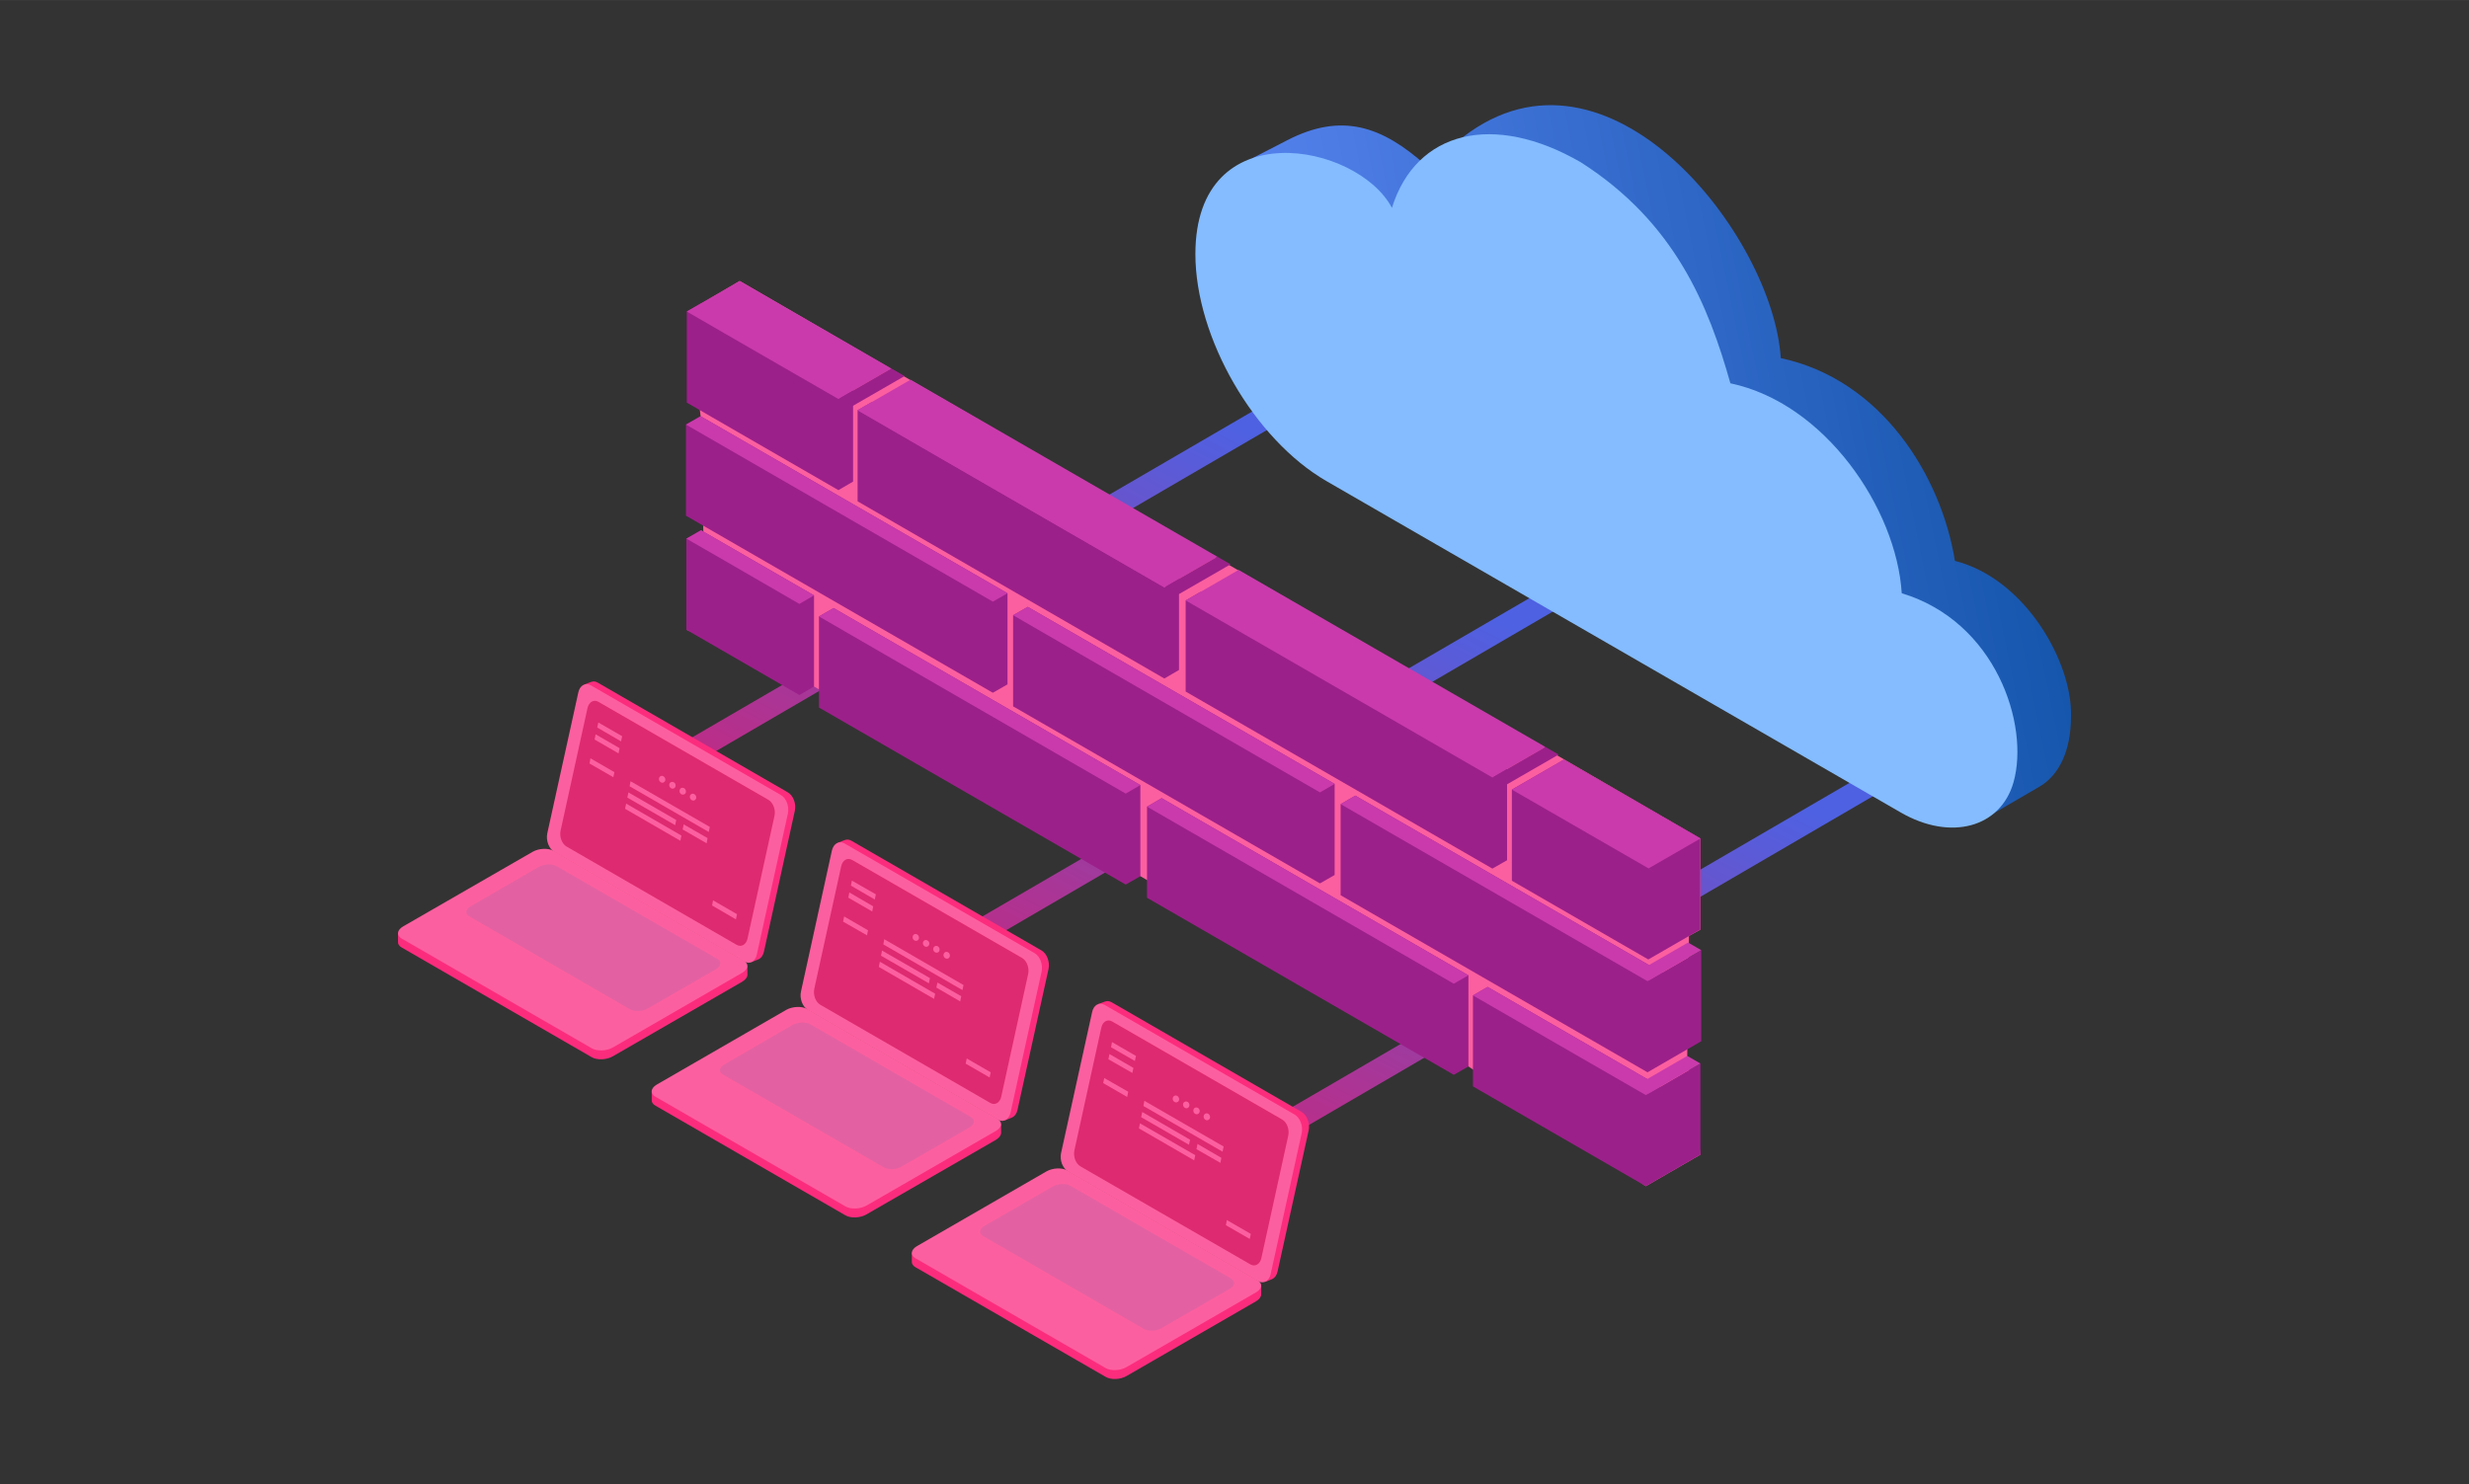 <?xml version="1.0" encoding="UTF-8"?>
<!DOCTYPE svg PUBLIC "-//W3C//DTD SVG 1.1//EN" "http://www.w3.org/Graphics/SVG/1.1/DTD/svg11.dtd">
<!-- Creator: CorelDRAW X8 -->
<svg xmlns="http://www.w3.org/2000/svg" xml:space="preserve" width="136.313mm" height="81.957mm" version="1.1" style="shape-rendering:geometricPrecision; text-rendering:geometricPrecision; image-rendering:optimizeQuality; fill-rule:evenodd; clip-rule:evenodd"
viewBox="0 0 18529 11140"
 xmlns:xlink="http://www.w3.org/1999/xlink">
 <rect x="0" y="0" width="18529" height="11140" fill="#333333" stroke="none"/>
 <defs>
  <style type="text/css">
   <![CDATA[
    .fil0 {fill:none}
    .fil13 {fill:#84BCFF}
    .fil15 {fill:#9C208A}
    .fil16 {fill:#CA3AAC}
    .fil14 {fill:#FC5F9F}
    .fil7 {fill:#FEFEFE;fill-rule:nonzero}
    .fil4 {fill:#D11981;fill-rule:nonzero}
    .fil5 {fill:#97BFE5;fill-rule:nonzero}
    .fil6 {fill:#6097D0;fill-rule:nonzero}
    .fil10 {fill:#DE2A70;fill-rule:nonzero}
    .fil11 {fill:#E361A2;fill-rule:nonzero}
    .fil8 {fill:#FC2C7D;fill-rule:nonzero}
    .fil9 {fill:#FC5F9F;fill-rule:nonzero}
    .fil12 {fill:url(#id0)}
    .fil2 {fill:url(#id1);fill-rule:nonzero}
    .fil1 {fill:url(#id2);fill-rule:nonzero}
    .fil3 {fill:url(#id3);fill-rule:nonzero}
   ]]>
  </style>
  <linearGradient id="id0" gradientUnits="userSpaceOnUse" x1="15460.7" y1="2870.67" x2="9482.67" y2="4091.77">
   <stop offset="0" style="stop-opacity:1; stop-color:#1153A8"/>
   <stop offset="1" style="stop-opacity:1; stop-color:#5A85F2"/>
  </linearGradient>
  <linearGradient id="id1" gradientUnits="userSpaceOnUse" x1="8253.74" y1="7750.57" x2="10097" y2="4082.75">
   <stop offset="0" style="stop-opacity:1; stop-color:#BF2B84"/>
   <stop offset="1" style="stop-opacity:1; stop-color:#4E61E2"/>
  </linearGradient>
  <linearGradient id="id2" gradientUnits="userSpaceOnUse" xlink:href="#id1" x1="6281.73" y1="6286.31" x2="8125" y2="2618.49">
  </linearGradient>
  <linearGradient id="id3" gradientUnits="userSpaceOnUse" xlink:href="#id1" x1="10596" y1="9171.27" x2="12439.3" y2="5503.45">
  </linearGradient>
 </defs>
 <g id="Слой_x0020_1">
  <rect class="fil0" width="18529" height="11140"/>
  <g id="_3012587293968">
   <polygon class="fil1" points="10156,2850 4399,6206 4251,6084 10067,2699 "/>
   <polygon class="fil2" points="12128,4314 6371,7670 6223,7548 12039,4163 "/>
   <polygon class="fil3" points="14470,5735 8714,9091 8565,8969 14382,5584 "/>
   <g>
    <path class="fil4" d="M4627 6515l1010 -368c60,-34 108,-118 108,-187l0 -90c-19,0 -39,0 -59,1l0 124c0,31 -22,68 -49,84l-1010 368c-17,9 -30,32 -30,51 0,19 13,27 30,17z"/>
    <polygon class="fil5" points="4605,5852 4605,6003 5793,6690 5825,6546 "/>
    <path class="fil6" d="M5834 6551l-1220 -705 -26 -15 -23 -14c-5,9 -8,19 -8,28 0,9 3,15 8,18l0 1 1 0 0 0 1229 711 39 -24z"/>
    <polygon class="fil7" points="5778,6769 5794,6778 5797,6773 5787,6765 "/>
    <polygon class="fil7" points="5779,6566 5795,6575 5791,6566 "/>
    <path class="fil8" d="M5913 5948l-1427 -824c-17,-10 -33,-11 -48,-6l0 0 -3 1 -1 0 -51 20 46 23 -1 2 -232 1058c-12,53 12,115 52,138l1393 804 -5 59 56 -22c19,-8 34,-28 41,-57l232 -1058c12,-53 -12,-115 -52,-138z"/>
    <path class="fil9" d="M5586 7218l-1427 -824c-40,-24 -63,-85 -52,-138l233 -1058c11,-53 53,-77 94,-54l1427 824c40,23 63,85 52,138l-233 1058c-11,53 -53,77 -94,54z"/>
    <path class="fil10" d="M5528 7092l-1275 -737c-36,-20 -56,-74 -46,-120l202 -920c11,-46 47,-67 82,-47l1276 736c35,21 56,74 45,121l-202 920c-10,46 -47,67 -82,47z"/>
    <path class="fil8" d="M5609 7251l-195 -26 -1259 -727c-41,-23 -111,-20 -158,6l-892 515 -118 -15 0 67 0 0c-1,15 8,30 27,41l1427 824c40,23 111,20 158,-7l971 -560c26,-16 40,-35 39,-53l0 -65z"/>
    <path class="fil9" d="M4441 7869l-1427 -824c-40,-23 -35,-64 11,-91l972 -560c47,-27 117,-30 158,-7l1427 824c40,23 35,64 -12,91l-971 561c-47,27 -118,29 -158,6z"/>
    <path class="fil11" d="M4728 7576l-1205 -697c-34,-19 -30,-54 9,-76l512 -296c39,-22 99,-25 133,-5l1206 696c34,20 29,54 -10,77l-512 295c-39,23 -99,25 -133,6z"/>
    <g>
     <polygon class="fil9" points="5319,6245 4725,5902 4732,5864 5327,6207 "/>
     <polygon class="fil9" points="5106,6311 4691,6071 4699,6032 5114,6272 "/>
     <polygon class="fil9" points="5067,6194 4708,5987 4716,5948 5075,6155 "/>
     <polygon class="fil9" points="5303,6330 5123,6226 5131,6188 5310,6291 "/>
     <polygon class="fil9" points="4661,5565 4482,5461 4490,5423 4669,5526 "/>
     <polygon class="fil9" points="4642,5655 4462,5551 4470,5512 4650,5616 "/>
     <polygon class="fil9" points="5523,6901 5344,6797 5351,6758 5531,6862 "/>
     <polygon class="fil9" points="4603,5834 4424,5731 4431,5692 4611,5796 "/>
     <path class="fil9" d="M4991 5862c-6,13 -20,17 -32,10 -12,-7 -18,-23 -12,-35 6,-13 20,-17 32,-10 12,7 18,23 12,35z"/>
     <path class="fil9" d="M5068 5907c-5,12 -20,17 -32,10 -12,-7 -17,-23 -12,-35 6,-13 21,-17 33,-10 12,7 17,22 11,35z"/>
     <path class="fil9" d="M5146 5952c-6,12 -21,16 -33,10 -12,-7 -17,-23 -11,-36 5,-12 20,-17 32,-10 12,7 17,23 12,36z"/>
     <path class="fil9" d="M5223 5996c-6,13 -20,17 -32,10 -12,-7 -18,-23 -12,-35 6,-13 20,-17 32,-10 12,7 18,23 12,35z"/>
    </g>
   </g>
   <g>
    <path class="fil4" d="M6530 7702l1011 -368c60,-34 108,-118 108,-187l0 -90c-20,0 -39,0 -59,1l0 124c0,31 -22,68 -49,84l-1011 368c-16,9 -29,32 -29,51 0,19 13,27 29,17z"/>
    <polygon class="fil5" points="6509,7038 6508,7190 7697,7877 7729,7733 "/>
    <path class="fil6" d="M7738 7738l-1220 -705 -26 -15 -23 -14c-5,9 -8,19 -8,27 0,10 3,16 8,19l0 0 0 1 0 0 1230 711 39 -24z"/>
    <polygon class="fil7" points="7682,7956 7698,7965 7700,7960 7691,7952 "/>
    <polygon class="fil7" points="7683,7753 7698,7762 7694,7753 "/>
    <path class="fil8" d="M7817 7135l-1427 -824c-17,-10 -34,-11 -49,-6l0 0 -2 1 -1 0 -51 20 46 22 -1 3 -232 1058c-12,53 11,115 52,138l1393 804 -5 59 56 -22c19,-9 34,-29 40,-57l233 -1058c11,-53 -12,-115 -52,-138z"/>
    <path class="fil9" d="M7490 8405l-1427 -824c-40,-24 -64,-85 -52,-138l232 -1058c12,-53 54,-77 95,-54l1427 824c40,23 63,85 52,138l-233 1058c-12,53 -54,77 -94,54z"/>
    <path class="fil10" d="M7432 8279l-1276 -737c-35,-20 -55,-74 -45,-120l202 -920c10,-46 47,-67 82,-47l1276 736c35,21 55,74 45,120l-202 921c-10,46 -47,67 -82,47z"/>
    <path class="fil8" d="M7513 8438l-196 -26 -1259 -727c-40,-23 -111,-21 -157,6l-892 515 -118 -15 0 67 0 0c-1,15 8,30 27,41l1427 824c40,23 111,20 157,-7l972 -560c26,-16 39,-35 39,-53l0 -65z"/>
    <path class="fil9" d="M6345 9056l-1427 -824c-41,-23 -35,-64 11,-91l972 -561c46,-26 117,-29 157,-6l1427 824c41,23 36,64 -11,91l-972 561c-46,26 -117,29 -157,6z"/>
    <path class="fil11" d="M6632 8762l-1206 -696c-34,-19 -29,-54 10,-76l511 -296c40,-22 99,-25 134,-5l1205 696c34,20 30,54 -9,77l-512 295c-39,23 -99,25 -133,5z"/>
    <g>
     <polygon class="fil9" points="7223,7432 6629,7089 6636,7050 7231,7394 "/>
     <polygon class="fil9" points="7010,7498 6595,7258 6603,7219 7018,7459 "/>
     <polygon class="fil9" points="6971,7381 6612,7174 6619,7135 6979,7342 "/>
     <polygon class="fil9" points="7206,7517 7027,7413 7035,7375 7214,7478 "/>
     <polygon class="fil9" points="6565,6752 6386,6648 6393,6610 6573,6713 "/>
     <polygon class="fil9" points="6546,6842 6366,6738 6374,6699 6553,6803 "/>
     <polygon class="fil9" points="7427,8088 7247,7984 7255,7945 7435,8049 "/>
     <polygon class="fil9" points="6507,7021 6327,6918 6335,6879 6514,6983 "/>
     <path class="fil9" d="M6895 7049c-6,13 -20,17 -33,10 -12,-7 -17,-23 -11,-35 6,-13 20,-17 32,-10 12,7 17,23 12,35z"/>
     <path class="fil9" d="M6972 7094c-6,12 -20,17 -32,10 -12,-7 -18,-23 -12,-35 6,-13 20,-17 32,-10 13,7 18,22 12,35z"/>
     <path class="fil9" d="M7049 7139c-5,12 -20,16 -32,9 -12,-7 -17,-22 -11,-35 5,-12 20,-17 32,-10 12,7 17,23 11,36z"/>
     <path class="fil9" d="M7127 7183c-6,13 -20,17 -33,10 -12,-7 -17,-23 -11,-35 6,-13 20,-17 32,-10 12,7 17,23 12,35z"/>
    </g>
   </g>
   <g>
    <path class="fil4" d="M8482 8915l1011 -369c60,-34 108,-117 108,-186l0 -91c-20,0 -39,0 -59,1l0 124c0,31 -22,69 -49,84l-1010 368c-17,10 -30,33 -30,52 0,19 13,26 29,17z"/>
    <polygon class="fil5" points="8461,8251 8461,8402 9649,9090 9681,8946 "/>
    <path class="fil6" d="M9690 8951l-1220 -706 -26 -15 -23 -14c-5,9 -8,19 -8,28 0,9 3,16 8,19l0 0 0 0 1 0 1229 711 39 -23z"/>
    <polygon class="fil7" points="9634,9168 9650,9177 9652,9172 9643,9165 "/>
    <polygon class="fil7" points="9635,8965 9650,8974 9647,8965 "/>
    <path class="fil8" d="M9769 8347l-1427 -824c-17,-9 -34,-11 -49,-5l1 -1 -3 1 -1 1 -51 19 46 23 -1 2 -232 1059c-12,52 12,114 52,138l1393 804 -5 59 56 -22c19,-9 34,-29 40,-58l233 -1058c11,-53 -12,-114 -52,-138z"/>
    <path class="fil9" d="M9442 9617l-1427 -824c-40,-23 -64,-85 -52,-138l233 -1058c11,-53 53,-77 94,-54l1427 824c40,24 63,85 52,138l-233 1058c-11,53 -54,77 -94,54z"/>
    <path class="fil10" d="M9384 9491l-1276 -736c-35,-21 -55,-74 -45,-120l202 -921c10,-46 47,-67 82,-46l1276 736c35,20 55,74 45,120l-202 920c-10,46 -47,67 -82,47z"/>
    <path class="fil8" d="M9465 9650l-195 -26 -1260 -727c-40,-23 -110,-20 -157,7l-892 515 -118 -16 0 67 0 0c-1,16 8,31 27,42l1427 823c40,24 111,21 157,-6l972 -561c26,-15 39,-35 39,-53l0 -65z"/>
    <path class="fil9" d="M8297 10269l-1427 -824c-40,-24 -35,-64 11,-91l972 -561c47,-27 117,-30 157,-7l1427 824c41,24 36,64 -11,91l-972 561c-46,27 -117,30 -157,7z"/>
    <path class="fil11" d="M8584 9975l-1205 -696c-35,-20 -30,-54 9,-77l512 -295c39,-23 99,-25 133,-6l1205 696c34,20 30,55 -9,77l-512 295c-39,23 -99,26 -133,6z"/>
    <g>
     <polygon class="fil9" points="9175,8645 8581,8302 8588,8263 9183,8606 "/>
     <polygon class="fil9" points="8962,8710 8547,8470 8555,8432 8970,8671 "/>
     <polygon class="fil9" points="8923,8593 8564,8386 8572,8347 8931,8555 "/>
     <polygon class="fil9" points="9159,8729 8979,8626 8987,8587 9166,8691 "/>
     <polygon class="fil9" points="8517,7964 8338,7861 8345,7822 8525,7926 "/>
     <polygon class="fil9" points="8498,8054 8318,7951 8326,7912 8506,8016 "/>
     <polygon class="fil9" points="9379,9300 9200,9197 9207,9158 9387,9262 "/>
     <polygon class="fil9" points="8459,8234 8279,8130 8287,8092 8467,8195 "/>
     <path class="fil9" d="M8847 8262c-6,12 -20,17 -32,10 -13,-7 -18,-23 -12,-36 6,-12 20,-17 32,-10 12,7 18,23 12,36z"/>
     <path class="fil9" d="M8924 8306c-6,13 -20,17 -32,10 -12,-7 -17,-23 -12,-35 6,-12 20,-17 33,-10 12,7 17,23 11,35z"/>
     <path class="fil9" d="M9001 8351c-5,12 -20,17 -32,10 -12,-7 -17,-23 -11,-35 5,-13 20,-17 32,-10 12,7 17,23 11,35z"/>
     <path class="fil9" d="M9079 8396c-6,12 -20,17 -32,10 -13,-7 -18,-23 -12,-36 6,-12 20,-17 32,-10 12,7 18,23 12,36z"/>
    </g>
   </g>
   <g>
    <path class="fil12" d="M9403 1660l-2 -474 260 -134c406,-209 709,-107 1040,189l278 -212c1093,-846 2330,748 2385,1659 756,161 1204,883 1307,1522 531,135 884,766 871,1169 0,258 -90,439 -235,525l-373 217 -471 -643 -598 -126 -3448 -1990c-440,-255 -813,-804 -938,-1338l-76 -364z"/>
    <path class="fil13" d="M10446 1560c181,-580 764,-719 1416,-343 712,454 961,1082 1124,1660 710,149 1246,940 1286,1576 707,213 960,989 839,1418 -96,341 -472,444 -846,228l-4309 -2487c-544,-314 -985,-1077 -985,-1705 0,-1070 1216,-837 1475,-347z"/>
   </g>
   <g>
    <polygon class="fil14" points="5158,2341 5551,2109 12761,6294 12761,6978 12675,7026 12662,7926 12761,8667 12351,8904 11020,8005 8558,6577 6109,5153 5151,4727 5278,3989 5258,3124 "/>
    <g>
     <g>
      <polygon class="fil15" points="6436,3079 6546,3016 8848,4345 8848,5029 8738,5093 6436,3763 "/>
      <polygon class="fil16" points="8738,4409 8738,4409 7053,3436 6436,3079 6546,3016 8848,4345 "/>
     </g>
     <g>
      <polygon class="fil15" points="6146,4627 6256,4564 8558,5893 8558,6577 8448,6640 6146,5311 "/>
      <polygon class="fil16" points="8448,5957 8448,5957 6763,4984 6146,4627 6256,4564 8558,5893 "/>
     </g>
     <g>
      <polygon class="fil15" points="5148,3187 5258,3124 7561,4453 7561,5137 7451,5200 5148,3871 "/>
      <polygon class="fil16" points="7451,4516 7451,4516 5765,3543 5148,3187 5258,3124 7561,4453 "/>
     </g>
     <polygon class="fil15" points="10061,6036 10171,5972 12474,7301 12767,7132 12767,7816 12364,8049 10061,6720 "/>
     <polygon class="fil16" points="12364,7365 12364,7365 10678,6392 10061,6036 10171,5972 12474,7301 "/>
     <g>
      <polygon class="fil15" points="7603,4618 7713,4555 10016,5884 10016,6568 9906,6631 7603,5302 "/>
      <polygon class="fil16" points="9906,5948 9906,5948 8220,4975 7603,4618 7713,4555 10016,5884 "/>
     </g>
     <polygon class="fil15" points="8898,4507 9008,4443 11310,5773 11310,6457 11200,6520 8898,5191 "/>
     <polygon class="fil16" points="11200,5836 11200,5836 9515,4863 8898,4507 9295,4278 11598,5607 "/>
     <polygon class="fil16" points="8738,4409 8738,4409 7053,3436 6436,3079 6833,2850 9136,4179 "/>
     <g>
      <polygon class="fil15" points="8608,6055 8718,5991 11020,7321 11020,8005 10910,8068 8608,6739 "/>
      <polygon class="fil16" points="10910,7384 10910,7384 9225,6411 8608,6055 8718,5991 11020,7321 "/>
     </g>
     <polygon class="fil15" points="11054,7472 11164,7408 12461,8157 12761,7983 12761,8667 12351,8904 11054,8155 "/>
     <polygon class="fil16" points="12351,8220 12351,8220 11671,7828 11054,7472 11164,7408 12461,8157 "/>
     <polygon class="fil15" points="5151,4043 5261,3980 6109,4469 6109,5153 5999,5217 5151,4727 "/>
     <polygon class="fil15" points="5154,2338 5264,2275 6402,2932 6402,3615 6292,3679 5154,3022 "/>
     <polygon class="fil15" points="11346,5927 11736,5702 12760,6293 12760,6977 12370,7202 11346,6611 "/>
     <polygon class="fil16" points="5999,4533 5999,4533 5434,4206 5151,4043 5261,3980 6109,4469 "/>
     <polygon class="fil16" points="6292,2995 6292,2995 5437,2502 5154,2338 5551,2109 6689,2766 "/>
     <polygon class="fil16" points="12371,6519 12423,6548 11629,6090 11346,5927 11735,5702 12761,6294 "/>
     <polygon class="fil16" points="12378,7357 12279,7299 12668,7075 12767,7132 "/>
     <polygon class="fil15" points="11307,5889 11208,5832 11598,5607 11697,5664 "/>
     <polygon class="fil15" points="8845,4461 8746,4404 9136,4179 9235,4236 "/>
     <polygon class="fil15" points="6398,3048 6299,2991 6689,2766 6788,2823 "/>
     <polygon class="fil16" points="12372,8208 12273,8151 12662,7926 12761,7983 "/>
    </g>
   </g>
  </g>
 </g>
</svg>
